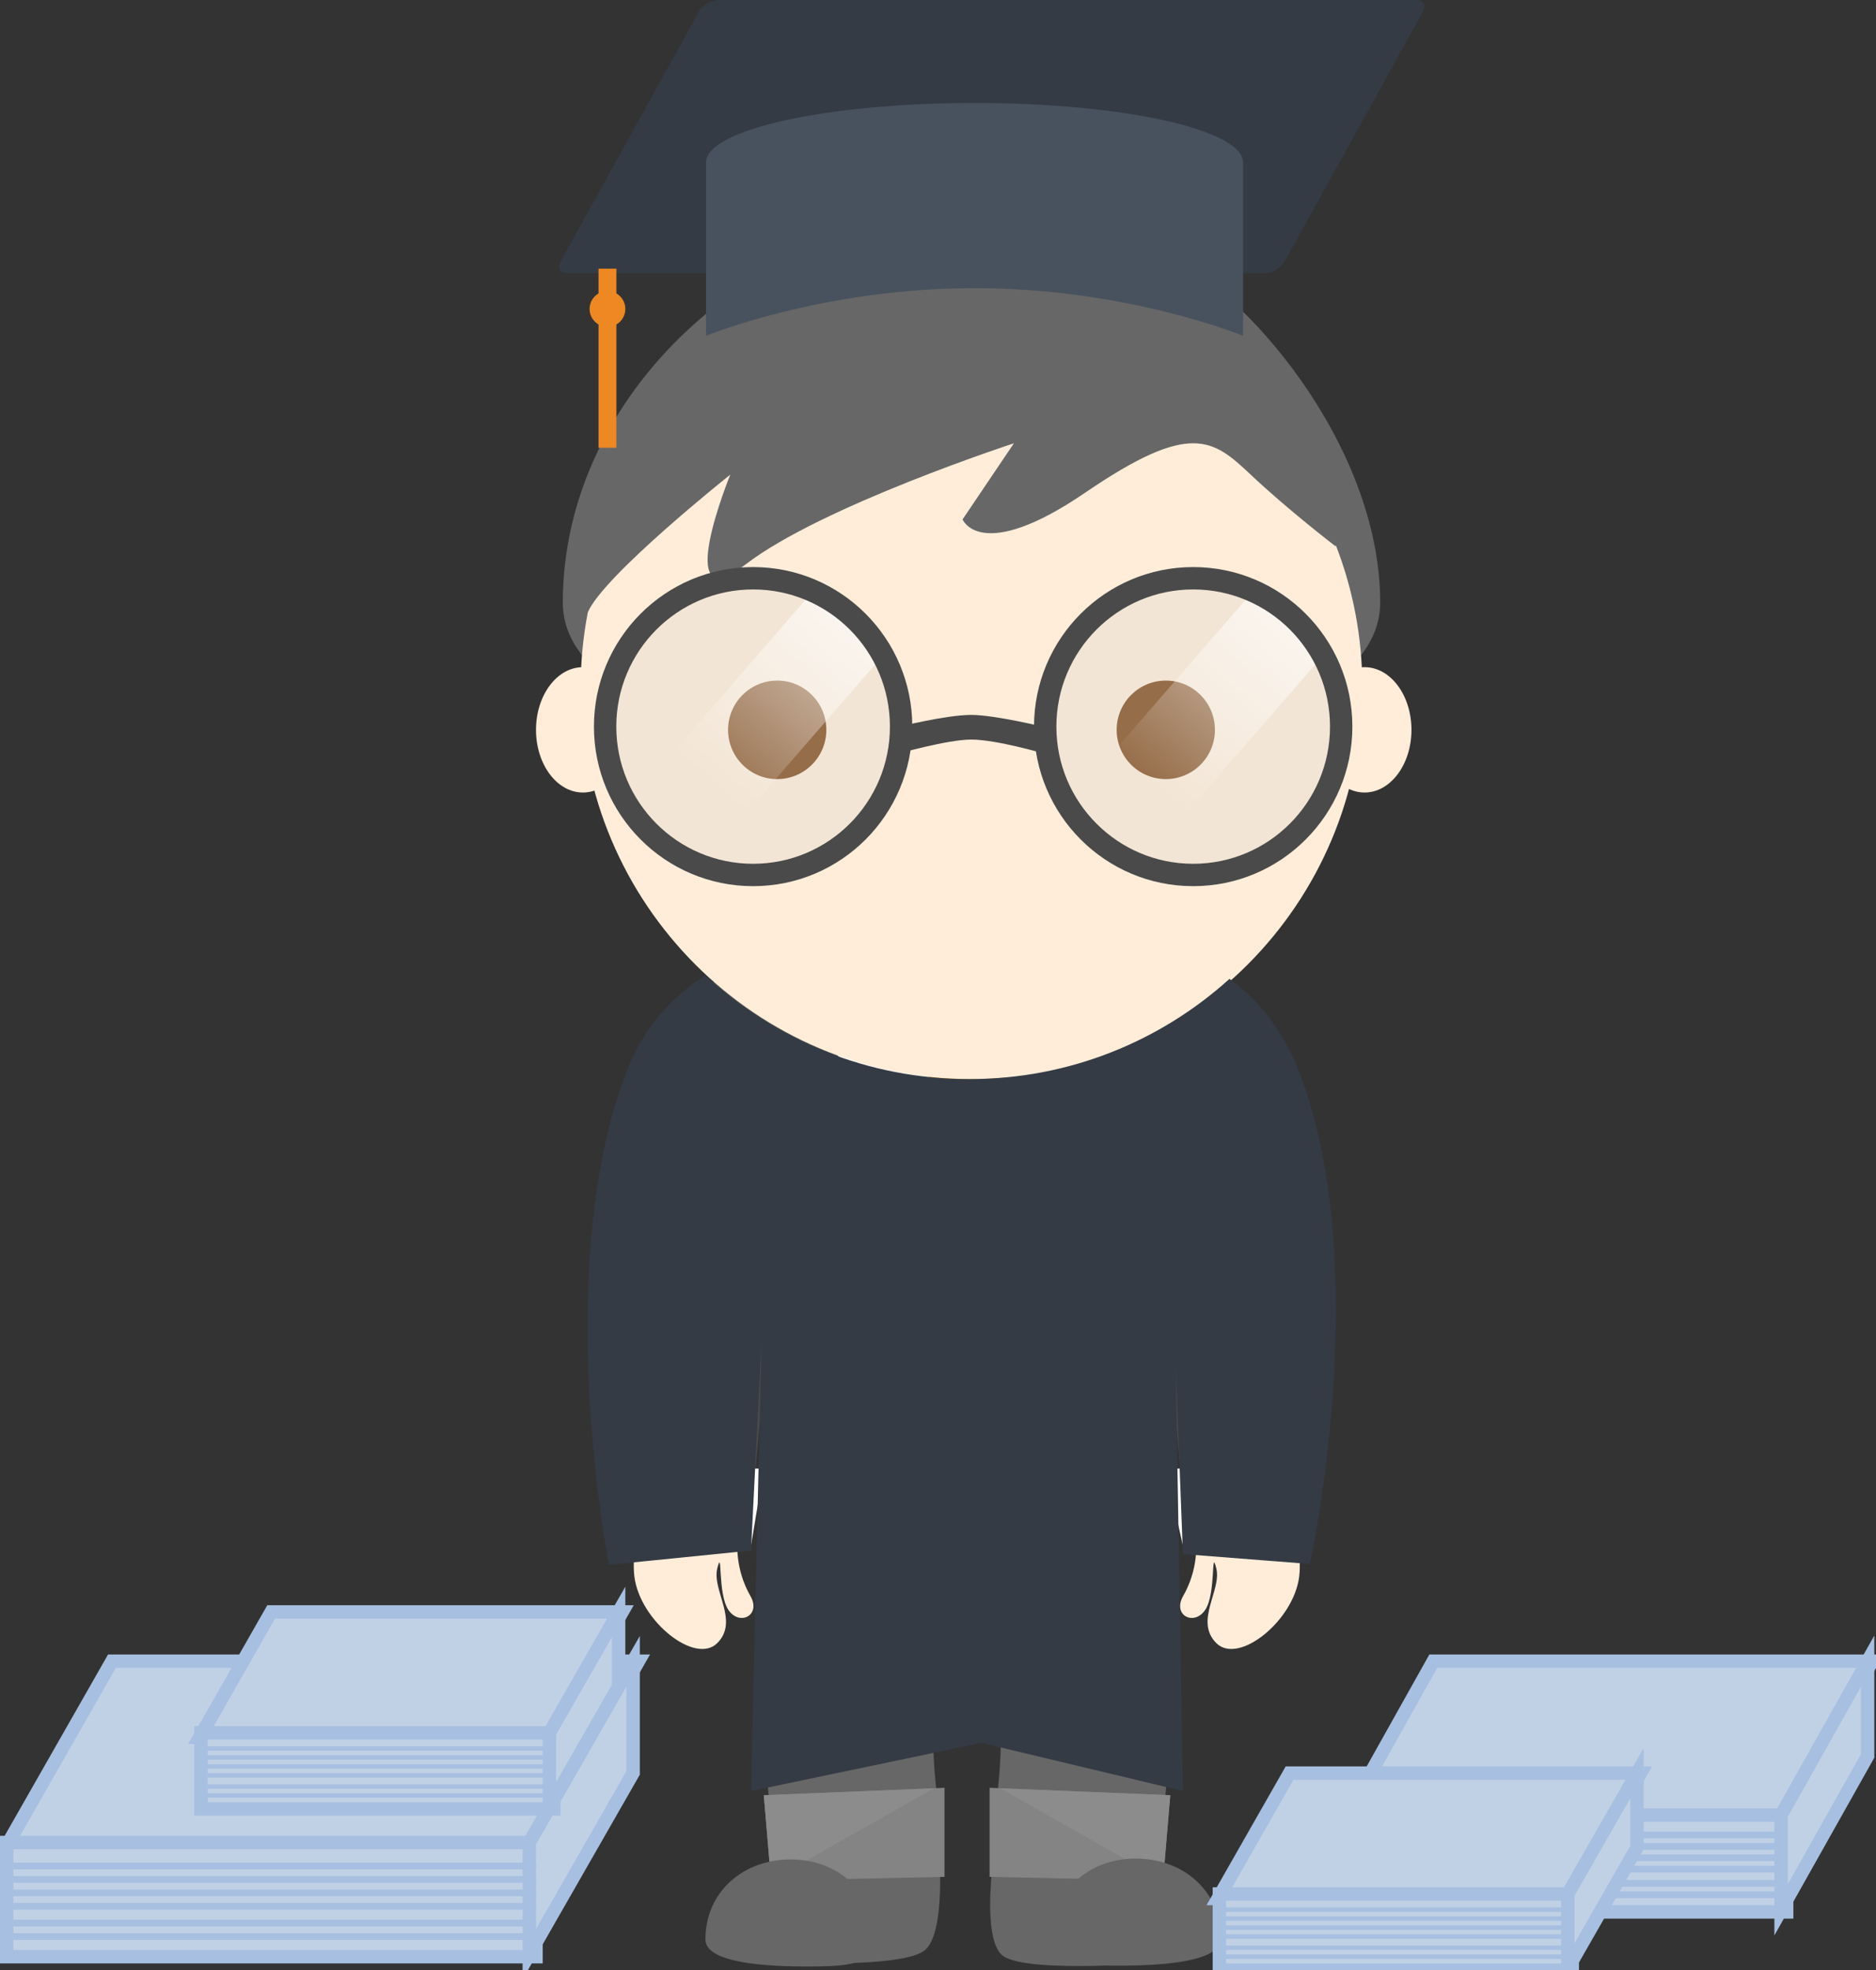 <?xml version="1.0" encoding="UTF-8" standalone="no"?>
<svg width="302px" height="317px" viewBox="0 0 302 317" version="1.1" xmlns="http://www.w3.org/2000/svg" xmlns:xlink="http://www.w3.org/1999/xlink" xmlns:sketch="http://www.bohemiancoding.com/sketch/ns">
    <rect x="0" y="0" width="302" height="317" fill="#333333" stroke="none"/>
    <!-- Generator: Sketch 3.3.3 (12072) - http://www.bohemiancoding.com/sketch -->
    <title>Arch_edu Copy</title>
    <desc>Created with Sketch.</desc>
    <defs>
        <linearGradient x1="50%" y1="-1.209%" x2="50%" y2="75.159%" id="linearGradient-1">
            <stop stop-color="#FFFFFF" stop-opacity="0.633" offset="0%"></stop>
            <stop stop-color="#FFFFFF" stop-opacity="0" offset="100%"></stop>
        </linearGradient>
    </defs>
    <g id="Page-1" stroke="none" stroke-width="1" fill="none" fill-rule="evenodd" sketch:type="MSPage">
        <g id="Characters" sketch:type="MSArtboardGroup" transform="translate(-139, -1582)">
            <g id="Arch_edu-Copy" sketch:type="MSLayerGroup" transform="translate(139, 1582)">
                <g id="architect-copy-2" transform="translate(86.286, 34.582)" sketch:type="MSShapeGroup">
                    <g id="Rectangle-18-+-Oval-38" transform="translate(37.39, 257.923)" fill="#676767">
                        <path d="M8.391,9.944 C10.879,3.849 11.17,0 11.17,0 L27.085,0 C27.085,0 29.371,18.605 24.952,21.481 C20.534,24.356 0.206,23.171 0.206,23.171 C0.206,23.171 5.902,16.039 8.391,9.944 Z" id="Rectangle-18"></path>
                    </g>
                    <g id="Rectangle-18-+-Oval-38-Copy-2-+-Oval-38-Copy-2" transform="translate(87.364, 270.17) scale(-1, 1) translate(-87.364, -270.17) translate(72.624, 257.923)" fill="#676767">
                        <path d="M8.391,9.944 C10.879,3.849 11.17,0 11.17,0 L27.556,0 C27.556,0 31.235,19.4 26.816,22.276 C22.398,25.151 0.206,23.171 0.206,23.171 C0.206,23.171 5.902,16.039 8.391,9.944 Z" id="Rectangle-18"></path>
                    </g>
                    <g id="Arch_hands" transform="translate(15.1, 201.727)" fill="#FFEDDA">
                        <path d="M21.201,0 L5.187,0 C5.187,0 -0.151,10.239 0.738,17.37 C1.628,24.502 10.525,31.634 14.084,28.068 C17.643,24.502 13.194,19.612 14.084,16.046 C14.973,12.48 14.084,20.045 15.863,22.719 C17.643,25.393 21.201,23.611 19.422,20.503 C17.643,17.396 16.753,13.372 17.643,8.914 C18.532,4.457 21.201,0 21.201,0 Z" id="Path-17"></path>
                        <path d="M107.857,0 L91.843,0 C91.843,0 86.504,10.239 87.394,17.37 C88.284,24.502 97.181,31.634 100.74,28.068 C104.298,24.502 99.85,19.612 100.74,16.046 C101.629,12.48 100.74,20.045 102.519,22.719 C104.298,25.393 107.857,23.611 106.078,20.503 C104.298,17.396 103.409,13.372 104.298,8.914 C105.188,4.457 107.857,0 107.857,0 Z" id="Path-17-Copy" transform="translate(97.576, 14.508) scale(-1, 1) translate(-97.576, -14.508) "></path>
                    </g>
                    <g id="Arch_cloth" transform="translate(11.505, 116.714)">
                        <path d="M22.791,97.261 L4.8,97.261 C4.8,97.261 -6,50.432 4.8,21.614 C15.6,-7.205 58.024,1.441 58.024,1.441 L58.243,108.789 L28.043,108.789 L25.667,64.12 L22.791,97.261 Z M93.257,97.261 L111.248,97.261 C111.248,97.261 122.048,50.432 111.248,21.614 C100.448,-7.205 58.024,1.441 58.024,1.441 L58.243,108.789 L88.443,108.789 L90.381,64.12 L93.257,97.261 Z" id="Path-10" fill="#4A4A4A"></path>
                        <path d="M36.671,17.327 C36.671,17.327 48.178,51.873 58.962,51.873 C68.31,51.873 81.252,16.57 81.252,16.57 L36.671,17.327 Z" id="Path-12" fill="#FFFFFF"></path>
                        <path d="M58.243,18.732 L51.052,20.173 L54.648,28.818 L61.838,28.818 L65.433,20.173 L58.243,18.732 Z" id="Path-13" fill="#EE8822"></path>
                        <path d="M63.995,20.173 L52.021,20.173 L55.836,28.818 L60.4,28.818 L63.995,20.173 Z" id="Path-13-Copy" fill="#FAA24A"></path>
                        <path d="M54.648,28.818 L48.176,42.507 C48.176,42.507 52.92,51.162 58.243,51.873 C63.566,52.584 69.029,42.507 69.029,42.507 L61.838,28.818 L54.648,28.818 Z" id="Path-15" fill="#EE8822"></path>
                        <path d="M54.648,28.818 L57.524,28.818 L58.243,51.873 C58.243,51.873 55.367,51.873 51.771,47.55 C48.176,43.227 48.176,42.507 48.176,42.507 L54.648,28.818 Z" id="Path-16" fill="#F9A24A"></path>
                        <path d="M0.719,85.014 L25.167,85.014 L23.01,97.982 L3.595,97.982 L0.719,85.014 Z" id="Rectangle-16" fill="#FFFFFF"></path>
                        <path d="M89.881,85.014 L114.329,85.014 L112.171,97.982 L92.757,97.982 L89.881,85.014 Z" id="Rectangle-16-Copy" fill="#FFFFFF"></path>
                    </g>
                    <g id="Arch_head">
                        <ellipse id="Oval-35" fill="#FFECD9" cx="133.383" cy="82.852" rx="7.55" ry="10.086"></ellipse>
                        <ellipse id="Oval-35-Copy" fill="#FFECD9" cx="7.55" cy="82.852" rx="7.55" ry="10.086"></ellipse>
                        <path d="M135.9,62.38 C135.9,36.713 113.61,11.588 101.386,6.545 C89.162,1.502 88.393,5.115 85.567,4.384 C80.405,3.049 75.494,0.061 70.107,0.061 C36.153,0.061 4.314,28.36 4.314,62.38 C4.314,96.4 135.9,96.4 135.9,62.38 Z" id="Oval-28" fill="#676767"></path>
                        <path d="M128.761,53.152 C131.514,60.239 133.024,67.947 133.024,76.008 C133.024,110.824 104.855,139.048 70.107,139.048 C35.359,139.048 7.19,110.824 7.19,76.008 C7.19,71.879 7.587,67.843 8.343,63.936 C10.86,58.012 31.279,41.786 31.279,41.786 C31.279,41.786 21.571,65.561 33.795,56.195 C46.019,46.83 76.938,36.743 76.938,36.743 L68.669,48.991 C68.669,48.991 71.545,56.195 88.443,44.668 C105.34,33.141 108.936,36.023 115.048,41.786 C121.16,47.55 128.71,53.314 128.71,53.314 L128.761,53.152 Z" id="Oval-27" fill="#FFEDDA"></path>
                        <ellipse id="Oval-33" fill="#8B572A" cx="38.829" cy="82.852" rx="7.91" ry="7.925"></ellipse>
                        <ellipse id="Oval-33-Copy" fill="#8B572A" cx="101.386" cy="82.852" rx="7.91" ry="7.925"></ellipse>
                        <g id="Glasses-Copy-2" transform="translate(10.786, 58.357)">
                            <g id="Oval-1-Copy-+-Rectangle-1-+-Oval-1" transform="translate(0.34, 0.105)">
                                <ellipse id="Oval-1-Copy" fill-opacity="0.2" fill="#C3C3C3" cx="23.824" cy="23.871" rx="23.824" ry="23.871"></ellipse>
                                <rect id="Rectangle-1" fill="url(#linearGradient-1)" transform="translate(24.267, 24.315) rotate(41) translate(-24.267, -24.315) " x="16.621" y="1.11" width="15.292" height="46.409"></rect>
                                <ellipse id="Oval-1" stroke="#4A4A4A" stroke-width="3.6" cx="23.824" cy="23.871" rx="23.824" ry="23.871"></ellipse>
                            </g>
                            <g id="Oval-1-Copy-+-Rectangle-1-+-Oval-1-Copy" transform="translate(71.185, 0.105)">
                                <ellipse id="Oval-1-Copy" fill-opacity="0.2" fill="#C3C3C3" cx="23.824" cy="23.871" rx="23.824" ry="23.871"></ellipse>
                                <rect id="Rectangle-1" fill="url(#linearGradient-1)" transform="translate(24.267, 24.315) rotate(41) translate(-24.267, -24.315) " x="16.621" y="1.11" width="15.292" height="46.409"></rect>
                                <ellipse id="Oval-1" stroke="#4A4A4A" stroke-width="3.6" cx="23.824" cy="23.871" rx="23.824" ry="23.871"></ellipse>
                            </g>
                            <path d="M47.361,24.075 C47.361,24.075 55.154,22.092 59.273,22.092 C63.095,22.092 71.185,24.075 71.185,24.075 L71.185,28.373 C71.185,28.373 63.389,26.059 59.273,26.059 C55.448,26.059 47.361,28.373 47.361,28.373 L47.361,24.075 Z" id="Rectangle-3" fill="#4A4A4A"></path>
                        </g>
                    </g>
                    <g id="Arch_pants" transform="translate(35.952, 211.093)">
                        <path d="M33.226,0.728 C33.227,0.723 33.227,0.72 33.227,0.72 L0.818,0.72 C0.818,0.72 -0.34,7.679 0.239,22.756 C0.818,37.833 1.975,48.27 1.975,48.27 L29.382,48.27 C29.382,48.27 26.861,36.093 28.597,25.075 C28.639,24.809 28.682,24.541 28.725,24.272 C30.145,24.416 31.655,24.495 33.227,24.495 C34.931,24.495 36.584,24.402 38.14,24.235 C38.186,24.516 38.23,24.796 38.274,25.075 C40.01,36.093 37.521,48.27 37.521,48.27 L64.896,48.27 C64.896,48.27 66.054,37.833 66.633,22.756 C67.211,7.679 66.054,0.72 66.054,0.72 L33.806,0.72 C33.806,0.72 33.807,0.723 33.808,0.728 C33.711,0.723 33.614,0.72 33.517,0.72 C33.42,0.72 33.323,0.723 33.226,0.728 Z" id="Path-19" fill="#676767"></path>
                        <g id="Path-21-+-Path-21-Copy" transform="translate(0.719, 41.786)">
                            <path d="M29.09,0.201 L0,1.395 L1.164,15.13 L29.09,14.532 L29.09,0.201 Z" id="Path-21" fill="#848484"></path>
                            <path d="M27.346,0.296 L0,1.395 L1.164,15.13 L27.346,0.296 Z" id="Path-21-Copy" fill="#8C8C8C"></path>
                        </g>
                        <g id="Path-21-+-Path-21-Copy-2" transform="translate(51.412, 49.351) scale(-1, 1) translate(-51.412, -49.351) translate(36.671, 41.786)">
                            <path d="M29.09,0.201 L0,1.395 L1.164,15.13 L29.09,14.532 L29.09,0.201 Z" id="Path-21" fill="#848484"></path>
                            <path d="M27.346,0.296 L0,1.395 L1.164,15.13 L27.346,0.296 Z" id="Path-21-Copy" fill="#8C8C8C"></path>
                        </g>
                    </g>
                    <path d="M100.01,281.697 C106.886,281.668 110.27,281.124 110.27,277.335 C110.27,269.699 104.471,264.466 96.817,264.466 C89.163,264.466 83.101,269.699 83.101,277.335 C83.101,281.182 93.028,281.726 100.01,281.697 Z" id="Oval-38-Copy-2" fill="#676767" transform="translate(96.685, 273.082) scale(-1, 1) translate(-96.685, -273.082) "></path>
                    <path d="M44.183,281.836 C51.059,281.807 54.442,281.263 54.442,277.474 C54.442,269.838 48.644,264.605 40.99,264.605 C33.336,264.605 27.273,269.838 27.273,277.474 C27.273,281.322 37.201,281.866 44.183,281.836 Z" id="Oval-38" fill="#676767"></path>
                </g>
                <path d="M113.549,156.959 C108.104,160.355 103.471,165.434 100.667,172.909 C88.755,204.656 98.02,251.789 98.02,251.789 L120.895,249.486 L122.581,216.136 L120.895,288.182 L158.001,280.429 L190.426,288.182 L189.267,219.843 L190.426,250.053 L210.875,251.65 C210.875,251.65 221.234,204.656 209.322,172.909 C206.665,165.826 202.612,160.894 197.919,157.507 C186.83,167.529 172.143,173.63 156.033,173.63 C139.632,173.63 124.706,167.306 113.549,156.959 Z" id="Path-10-Copy-4" fill="#343B45" sketch:type="MSShapeGroup"></path>
                <g id="Arch_gown" transform="translate(89.162, 0)" sketch:type="MSShapeGroup">
                    <g id="Rectangle-52-+-Rectangle-53">
                        <path d="M23.34,1.888 C23.917,0.845 25.358,0 26.545,0 L138.773,0 C139.966,0 140.469,0.839 139.888,1.888 L117.645,42.059 C117.067,43.102 115.627,43.948 114.439,43.948 L2.211,43.948 C1.018,43.948 0.515,43.109 1.097,42.059 L23.34,1.888 Z" id="Rectangle-52" fill="#343B45"></path>
                        <path d="M110.953,26.154 L110.953,54.034 C110.953,54.034 92.343,46.367 67.726,46.367 C43.11,46.367 24.499,54.034 24.499,54.034 L24.499,26.154 C24.499,20.861 43.852,16.57 67.726,16.57 C91.6,16.57 110.953,20.861 110.953,26.154 Z" id="Rectangle-53" fill="#48525E"></path>
                    </g>
                    <g id="Rectangle-54-+-Oval-90" transform="translate(5.752, 43.227)" fill="#EE8822">
                        <rect id="Rectangle-54" x="1.438" y="0" width="2.876" height="28.818"></rect>
                        <ellipse id="Oval-90" cx="2.876" cy="6.484" rx="2.876" ry="2.882"></ellipse>
                    </g>
                </g>
                <g id="Group" transform="translate(0, 259.364)" stroke="#A7BFE1" sketch:type="MSShapeGroup">
                    <g id="Group-Copy" transform="translate(0, 7.925)">
                        <path d="M18.023,0 L102.786,0 L85.52,30.259 L0.757,30.259 L18.023,0 Z" id="Rectangle-58" stroke-width="2.16" fill="#C1D1E5"></path>
                        <rect id="Rectangle-59" stroke-width="2.16" fill="#C1D1E5" x="1.079" y="29.178" width="85.207" height="18.372"></rect>
                        <path d="M85.207,29.178 L101.92,0 L101.92,17.975 L85.207,47.153 L85.207,29.178 Z" id="Rectangle-59-Copy" stroke-width="2.16" fill="#C1D1E5"></path>
                        <path d="M2.696,32.961 L85.753,32.961" id="Line" stroke-width="1.08" stroke-linecap="square"></path>
                        <path d="M2.696,35.122 L85.753,35.122" id="Line-Copy" stroke-width="1.08" stroke-linecap="square"></path>
                        <path d="M2.696,37.284 L85.753,37.284" id="Line-Copy-2" stroke-width="1.08" stroke-linecap="square"></path>
                        <path d="M2.696,39.445 L85.753,39.445" id="Line-Copy-5" stroke-width="1.08" stroke-linecap="square"></path>
                        <path d="M2.696,42.147 L85.753,42.147" id="Line-Copy-3" stroke-width="1.08" stroke-linecap="square"></path>
                        <path d="M2.696,44.308 L85.753,44.308" id="Line-Copy-4" stroke-width="1.08" stroke-linecap="square"></path>
                    </g>
                    <g id="Group-Copy-4" transform="translate(215.714, 7.925)">
                        <path d="M15.019,0 L85.655,0 L71.266,25.674 L0.631,25.674 L15.019,0 Z" id="Rectangle-58" stroke-width="2.16" fill="#C1D1E5"></path>
                        <rect id="Rectangle-59" stroke-width="2.16" fill="#C1D1E5" x="0.899" y="24.757" width="71.006" height="15.588"></rect>
                        <path d="M71.006,24.757 L84.933,0 L84.933,15.251 L71.006,40.009 L71.006,24.757 Z" id="Rectangle-59-Copy" stroke-width="2.16" fill="#C1D1E5"></path>
                        <path d="M2.247,27.967 L71.461,27.967" id="Line" stroke-width="1.08" stroke-linecap="square"></path>
                        <path d="M2.247,29.801 L71.461,29.801" id="Line-Copy" stroke-width="1.08" stroke-linecap="square"></path>
                        <path d="M2.247,31.635 L71.461,31.635" id="Line-Copy-2" stroke-width="1.08" stroke-linecap="square"></path>
                        <path d="M2.247,33.468 L71.461,33.468" id="Line-Copy-5" stroke-width="1.08" stroke-linecap="square"></path>
                        <path d="M2.247,35.761 L71.461,35.761" id="Line-Copy-3" stroke-width="1.08" stroke-linecap="square"></path>
                        <path d="M2.247,37.595 L71.461,37.595" id="Line-Copy-4" stroke-width="1.08" stroke-linecap="square"></path>
                    </g>
                    <g id="Group-Copy-2" transform="translate(31.638, 0)">
                        <path d="M12.016,0 L68.524,0 L57.013,20.173 L0.505,20.173 L12.016,0 Z" id="Rectangle-58" stroke-width="2.16" fill="#C1D1E5"></path>
                        <rect id="Rectangle-59" stroke-width="2.16" fill="#C1D1E5" x="0.719" y="19.452" width="56.805" height="12.248"></rect>
                        <path d="M56.805,19.452 L67.946,0 L67.946,11.983 L56.805,31.435 L56.805,19.452 Z" id="Rectangle-59-Copy" stroke-width="2.16" fill="#C1D1E5"></path>
                        <path d="M1.798,21.974 L57.169,21.974" id="Line" stroke-width="0.72" stroke-linecap="square"></path>
                        <path d="M1.798,23.415 L57.169,23.415" id="Line-Copy" stroke-width="0.72" stroke-linecap="square"></path>
                        <path d="M1.798,24.856 L57.169,24.856" id="Line-Copy-2" stroke-width="0.72" stroke-linecap="square"></path>
                        <path d="M1.798,26.297 L57.169,26.297" id="Line-Copy-5" stroke-width="0.72" stroke-linecap="square"></path>
                        <path d="M1.798,28.098 L57.169,28.098" id="Line-Copy-3" stroke-width="0.72" stroke-linecap="square"></path>
                        <path d="M1.798,29.539 L57.169,29.539" id="Line-Copy-4" stroke-width="0.72" stroke-linecap="square"></path>
                    </g>
                    <g id="Group-Copy-3" transform="translate(195.581, 25.936)">
                        <path d="M12.016,0 L68.524,0 L57.013,20.173 L0.505,20.173 L12.016,0 Z" id="Rectangle-58" stroke-width="2.16" fill="#C1D1E5"></path>
                        <rect id="Rectangle-59" stroke-width="2.16" fill="#C1D1E5" x="0.719" y="19.452" width="56.805" height="12.248"></rect>
                        <path d="M56.805,19.452 L67.946,0 L67.946,11.983 L56.805,31.435 L56.805,19.452 Z" id="Rectangle-59-Copy" stroke-width="2.16" fill="#C1D1E5"></path>
                        <path d="M1.798,21.974 L57.169,21.974" id="Line" stroke-width="0.72" stroke-linecap="square"></path>
                        <path d="M1.798,23.415 L57.169,23.415" id="Line-Copy" stroke-width="0.72" stroke-linecap="square"></path>
                        <path d="M1.798,24.856 L57.169,24.856" id="Line-Copy-2" stroke-width="0.72" stroke-linecap="square"></path>
                        <path d="M1.798,26.297 L57.169,26.297" id="Line-Copy-5" stroke-width="0.72" stroke-linecap="square"></path>
                        <path d="M1.798,28.098 L57.169,28.098" id="Line-Copy-3" stroke-width="0.72" stroke-linecap="square"></path>
                        <path d="M1.798,29.539 L57.169,29.539" id="Line-Copy-4" stroke-width="0.72" stroke-linecap="square"></path>
                    </g>
                </g>
            </g>
        </g>
    </g>
</svg>